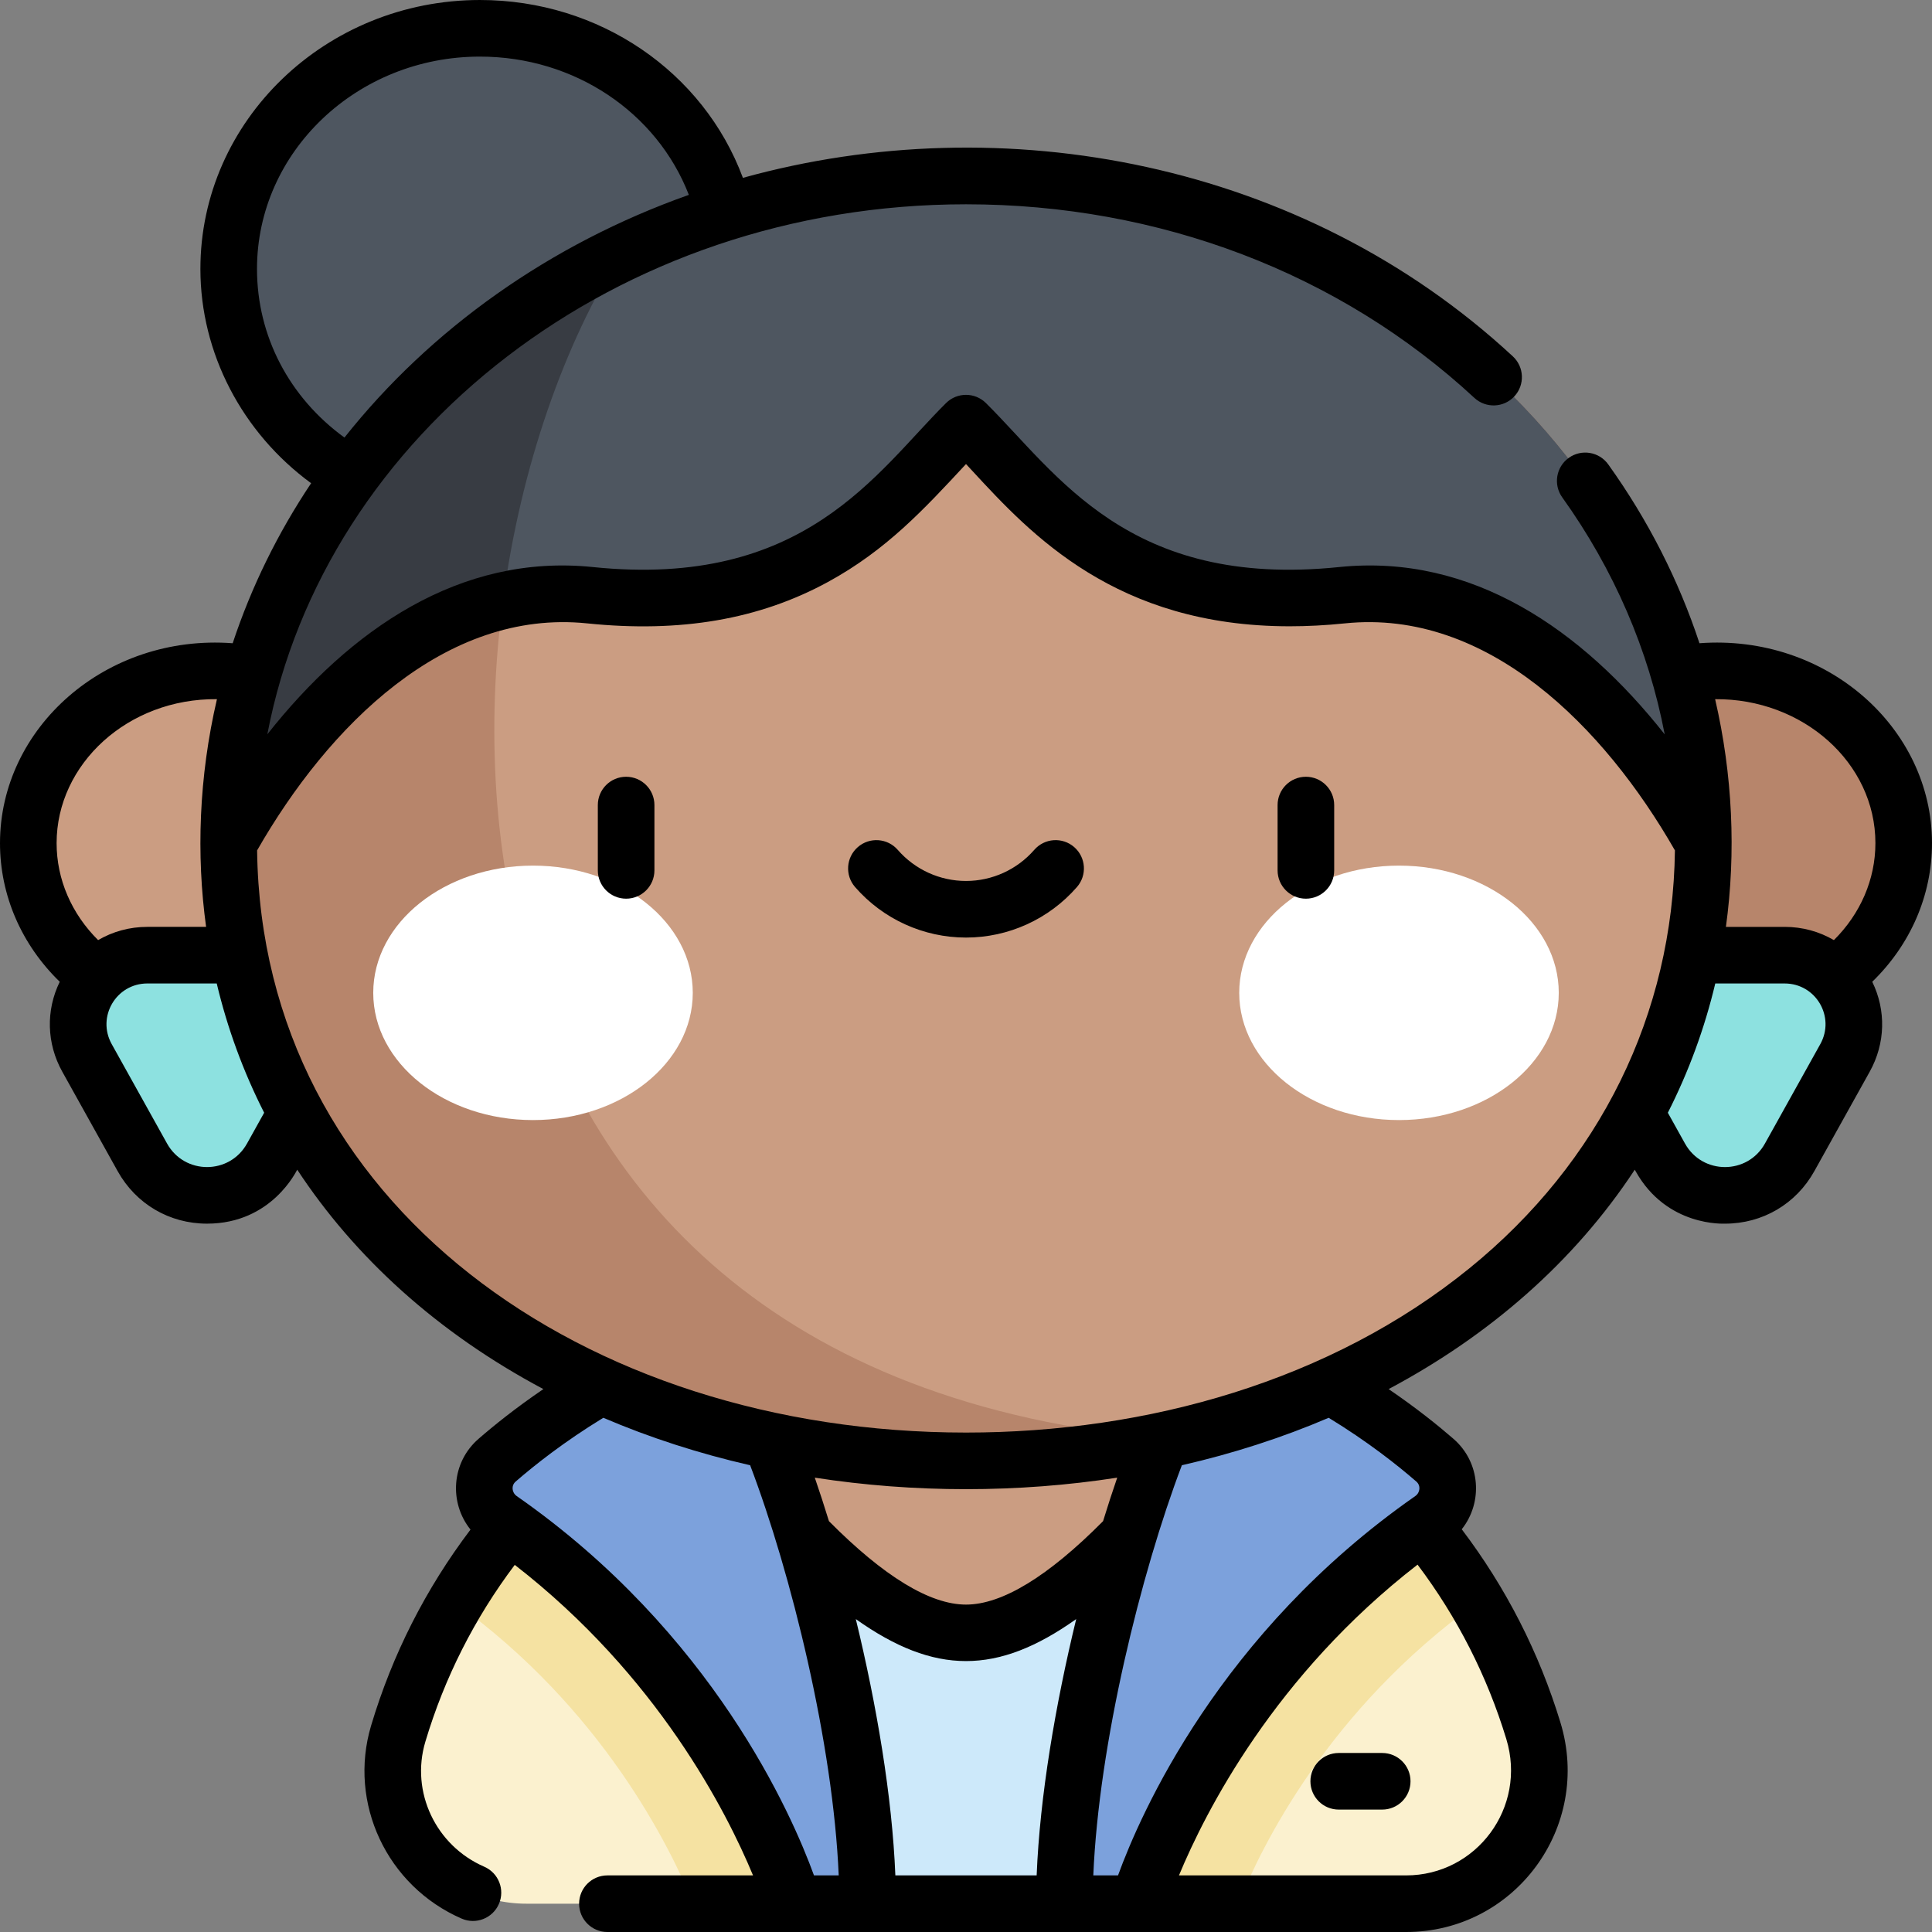 <svg id="Capa_1" enable-background="new 0 0 512.001 512.001" height="512" viewBox="0 0 512.001 512.001" width="512" xmlns="http://www.w3.org/2000/svg"><rect x="0" y="0" width="512.001" height="512.001" fill="#808080" stroke="none"/><g><path d="m372.636 504.5c23.807 0 40.664-23.035 33.731-45.811-19.607-64.411-79.482-111.278-150.304-111.278-71.096 0-131.161 47.23-150.53 112.027-6.724 22.499 10.467 45.062 33.949 45.062z" fill="#fbf1cf"/><path d="m294.079 352.047c-1.744 3.06-3.48 6.454-5.235 10.257-5.185 11.235-10.433 25.755-15.177 41.992-10.393 35.57-16.598 73.03-16.598 100.204h71.133c5.993-14.988 23.718-51.354 63.211-79.777-21.116-35.747-55.989-62.4-97.334-72.676z" fill="#f5e2a2"/><path d="m223.158 362.304c-1.75-3.792-3.481-7.176-5.219-10.229-41.322 10.302-76.168 36.964-97.261 72.711 38.881 28.042 56.885 64.576 63.052 79.714h71.203c0-27.175-6.204-64.634-16.598-100.204-4.745-16.237-9.993-30.757-15.177-41.992z" fill="#f5e2a2"/><ellipse cx="256.001" cy="387.145" fill="#cb9d82" rx="72.409" ry="72.409" transform="matrix(.991 -.133 .133 .991 -49.049 37.342)"/><path d="m291.295 504.5 28.26-121.242c-26.006 33.066-46.711 49.475-63.555 49.475s-37.548-16.41-63.555-49.475l28.26 121.242z" fill="#cde9fa"/><path d="m187.514 354.096c14.972 6.862 42.418 95.567 42.418 150.404h-19.614s-17.219-59.709-77.663-101.867c-5.323-3.713-5.822-11.408-.922-15.663 10.56-9.17 29.724-23.399 55.781-32.874z" fill="#7ca1dc"/><path d="m324.487 354.096c-14.972 6.862-42.418 95.567-42.418 150.404h19.614s17.219-59.709 77.663-101.867c5.323-3.713 5.822-11.408.922-15.663-10.56-9.17-29.723-23.399-55.781-32.874z" fill="#7ca1dc"/><ellipse cx="57.057" cy="223.441" fill="#cb9d82" rx="49.557" ry="45.663"/><path d="m37.725 306.705-14.671-26.352c-6.797-12.208 2.03-27.224 16.002-27.224h31.623c13.972 0 22.799 15.016 16.002 27.224l-14.671 26.352c-7.481 13.434-26.806 13.434-34.285 0z" fill="#8de1e0"/><ellipse cx="454.944" cy="223.441" fill="#b7856b" rx="49.557" ry="45.663"/><path d="m474.277 306.705 14.671-26.352c6.797-12.208-2.03-27.224-16.002-27.224h-31.623c-13.972 0-22.799 15.016-16.002 27.224l14.671 26.352c7.48 13.434 26.805 13.434 34.285 0z" fill="#8de1e0"/><path d="m451.394 223.441c0-97.644-87.481-176.801-195.393-176.801s-195.394 79.157-195.394 176.801 87.481 163.704 195.393 163.704 195.394-66.059 195.394-163.704z" fill="#cb9d82"/><path d="m164.619 67.142c-61.864 29.675-104.012 88.529-104.012 156.299 0 97.644 87.481 163.704 195.393 163.704 18.672 0 36.732-1.981 53.833-5.758-208.976-17.688-200.653-226.347-145.214-314.245z" fill="#b7856b"/><ellipse cx="127.184" cy="71.27" fill="#4e5660" rx="66.577" ry="63.77"/><path d="m256.001 46.641c-107.913 0-195.393 79.156-195.393 176.801 9.774-17.575 43.656-71.066 95.741-65.704 60.209 6.198 81.801-27.901 99.652-45.6 17.851 17.699 39.443 51.797 99.652 45.6 52.085-5.362 85.967 48.129 95.741 65.704 0-97.645-87.481-176.801-195.393-176.801z" fill="#4e5660"/><path d="m60.607 223.441c8.247-14.829 33.659-55.23 72.687-64.269 4.703-35.419 16.277-68.172 31.325-92.03-61.864 29.675-104.012 88.529-104.012 156.299z" fill="#383c43"/><g><g fill="#fff"><ellipse cx="141.252" cy="263.115" rx="42.34" ry="33.717"/><ellipse cx="370.749" cy="263.115" rx="42.34" ry="33.717"/></g></g><path d="m512.001 223.441c0-30.61-28.016-55.475-61.624-52.978-5.497-16.677-13.601-32.626-24.173-47.392-2.411-3.369-7.098-4.143-10.464-1.732-3.368 2.412-4.144 7.096-1.732 10.464 13.727 19.173 22.903 40.507 27.157 62.813-21.854-27.69-51.062-47.969-86.28-44.34-55.884 5.748-74.655-24.682-93.605-43.465-2.924-2.899-7.637-2.899-10.561 0-18.511 18.357-37.458 49.247-93.603 43.465-35.219-3.627-64.421 16.647-86.271 44.327 15.236-79.664 92.459-140.464 185.155-140.464 51.183 0 99.029 18.22 134.725 51.304 3.04 2.816 7.783 2.636 10.6-.402 2.815-3.038 2.635-7.783-.402-10.599-55.725-51.647-135.147-66.414-204.046-47.312-10.441-28.097-38.041-47.13-69.693-47.13-40.846 0-74.077 31.972-74.077 71.271 0 22.302 11.073 43.408 29.344 56.786-8.793 13.152-15.814 27.382-20.787 42.409-33.724-2.53-61.663 22.445-61.663 52.975 0 13.846 5.704 26.897 15.833 36.738-3.703 7.584-3.496 16.345.667 23.822l14.671 26.352c4.856 8.721 13.714 13.928 23.695 13.928 17.225-.001 23.756-14.152 23.903-14.302 15.194 23.107 37.006 43.134 65.232 58.145-7.33 4.986-13.142 9.672-17.185 13.183-7.227 6.276-7.853 16.936-2.128 24.05-11.858 15.666-20.711 33.101-26.34 51.934-6.14 20.539 4.176 42.534 23.995 51.162 3.801 1.656 8.219-.09 9.87-3.883 1.653-3.798-.085-8.217-3.883-9.87-12.868-5.602-19.58-19.837-15.611-33.113 5.076-16.983 13.038-32.719 23.697-46.876 37.8 29.306 56.134 65.392 63.145 82.29h-38.592c-4.142 0-7.5 3.358-7.5 7.5s3.358 7.5 7.5 7.5c71.656.003 207.097 0 211.667 0 28.781 0 49.337-27.798 40.905-55.495-5.653-18.573-14.445-35.772-26.163-51.234 5.653-7.114 5.008-17.709-2.193-23.964-4.043-3.511-9.855-8.198-17.186-13.183 26.59-14.142 49.109-33.626 65.232-58.145l.208.375c8.286 14.883 23.586 13.898 23.694 13.928 9.981 0 18.84-5.207 23.695-13.928l14.671-26.352c4.163-7.477 4.37-16.238.667-23.823 10.13-9.843 15.834-22.893 15.834-36.739zm-443.894-152.17c0-31.028 26.502-56.271 59.077-56.271 25.046 0 46.888 14.765 55.369 36.642-36.843 13.041-68.488 35.592-91.268 64.315-14.62-10.611-23.178-26.9-23.178-44.686zm-53.106 152.17c0-20.967 18.888-38.393 42.49-38.153-4.796 20.615-5.499 41.246-2.873 60.341h-15.563c-4.713 0-9.182 1.242-13.054 3.51-7.041-6.993-11-16.1-11-25.698zm50.455 79.615c-4.624 8.305-16.554 8.306-21.179 0l-14.671-26.352c-4.024-7.228 1.173-16.076 9.449-16.076h18.381c2.838 11.922 7.049 23.388 12.57 34.256zm150.257 193.944c-5.851-16.103-26.838-64.299-78.767-100.519-1.319-.921-1.509-2.794-.294-3.849 4.986-4.33 12.908-10.609 23.237-16.905 12.31 5.27 25.341 9.477 38.907 12.578 10.912 28.733 22.003 73.849 23.47 108.694h-6.553zm.216-105.405c26.235 4.068 53.906 4.069 80.144 0-1.264 3.673-2.519 7.527-3.75 11.527-14.55 14.659-26.77 22.111-36.322 22.111s-21.772-7.451-36.321-22.109c-1.232-4.001-2.487-7.855-3.751-11.529zm58.795 105.405h-37.447c-.835-20.877-4.969-45.252-10.481-67.928 20.886 14.836 37.504 14.85 58.409 0-5.511 22.676-9.645 47.051-10.481 67.928zm124.468-36.126c5.516 18.12-7.933 36.126-26.556 36.126h-60.196c7.018-16.916 25.374-53.039 63.227-82.354 10.526 13.967 18.429 29.486 23.525 46.228zm-23.843-68.241c1.21 1.049 1.03 2.925-.295 3.849-51.928 36.219-72.914 84.415-78.766 100.518h-6.553c1.466-34.845 12.558-79.961 23.47-108.694 13.566-3.102 26.597-7.308 38.907-12.578 10.33 6.295 18.252 12.574 23.237 16.905zm14.087-56.545c-36.745 29.846-85.339 43.557-133.435 43.557-101.336 0-186.669-60.643-187.867-154.28 18.851-32.945 49.796-64.037 87.447-60.167 24.746 2.549 45.626-1.042 63.84-10.975 15.496-8.449 25.499-19.307 36.58-31.244.581.626 1.17 1.263 1.767 1.909 15.409 16.672 37.967 41.088 84.015 41.085 4.634 0 9.513-.247 14.639-.775 37.809-3.888 68.743 27.478 87.447 60.167-.556 43.354-19.827 82.615-54.433 110.723zm92.959-59.383-14.671 26.352c-4.624 8.304-16.554 8.307-21.179 0l-4.55-8.171c5.521-10.868 9.733-22.334 12.57-34.256h18.38c8.275-.001 13.476 8.844 9.45 16.075zm3.606-27.566c-3.873-2.268-8.341-3.51-13.055-3.51h-15.562c2.715-19.742 1.771-40.366-2.858-60.341 23.177-.203 42.475 16.787 42.475 38.154 0 9.596-3.96 18.704-11 25.697zm-320.073-43.29c-4.142 0-7.5 3.358-7.5 7.5v17.309c0 4.142 3.358 7.5 7.5 7.5s7.5-3.358 7.5-7.5v-17.309c0-4.142-3.358-7.5-7.5-7.5zm180.145 0c-4.143 0-7.5 3.358-7.5 7.5v17.309c0 4.142 3.357 7.5 7.5 7.5 4.142 0 7.5-3.358 7.5-7.5v-17.309c0-4.142-3.358-7.5-7.5-7.5zm20.227 258.71h-11.527c-4.143 0-7.5 3.358-7.5 7.5s3.357 7.5 7.5 7.5h11.527c4.143 0 7.5-3.358 7.5-7.5s-3.357-7.5-7.5-7.5zm-81.625-240.071c-3.125-2.721-7.861-2.396-10.582.727-4.567 5.241-11.162 8.247-18.093 8.247-6.932 0-13.526-3.005-18.093-8.246-2.722-3.124-7.459-3.448-10.581-.727-3.123 2.721-3.448 7.459-.727 10.582 7.416 8.511 18.132 13.392 29.401 13.392s21.984-4.881 29.401-13.391c2.723-3.125 2.397-7.862-.726-10.584z"/></g></svg>